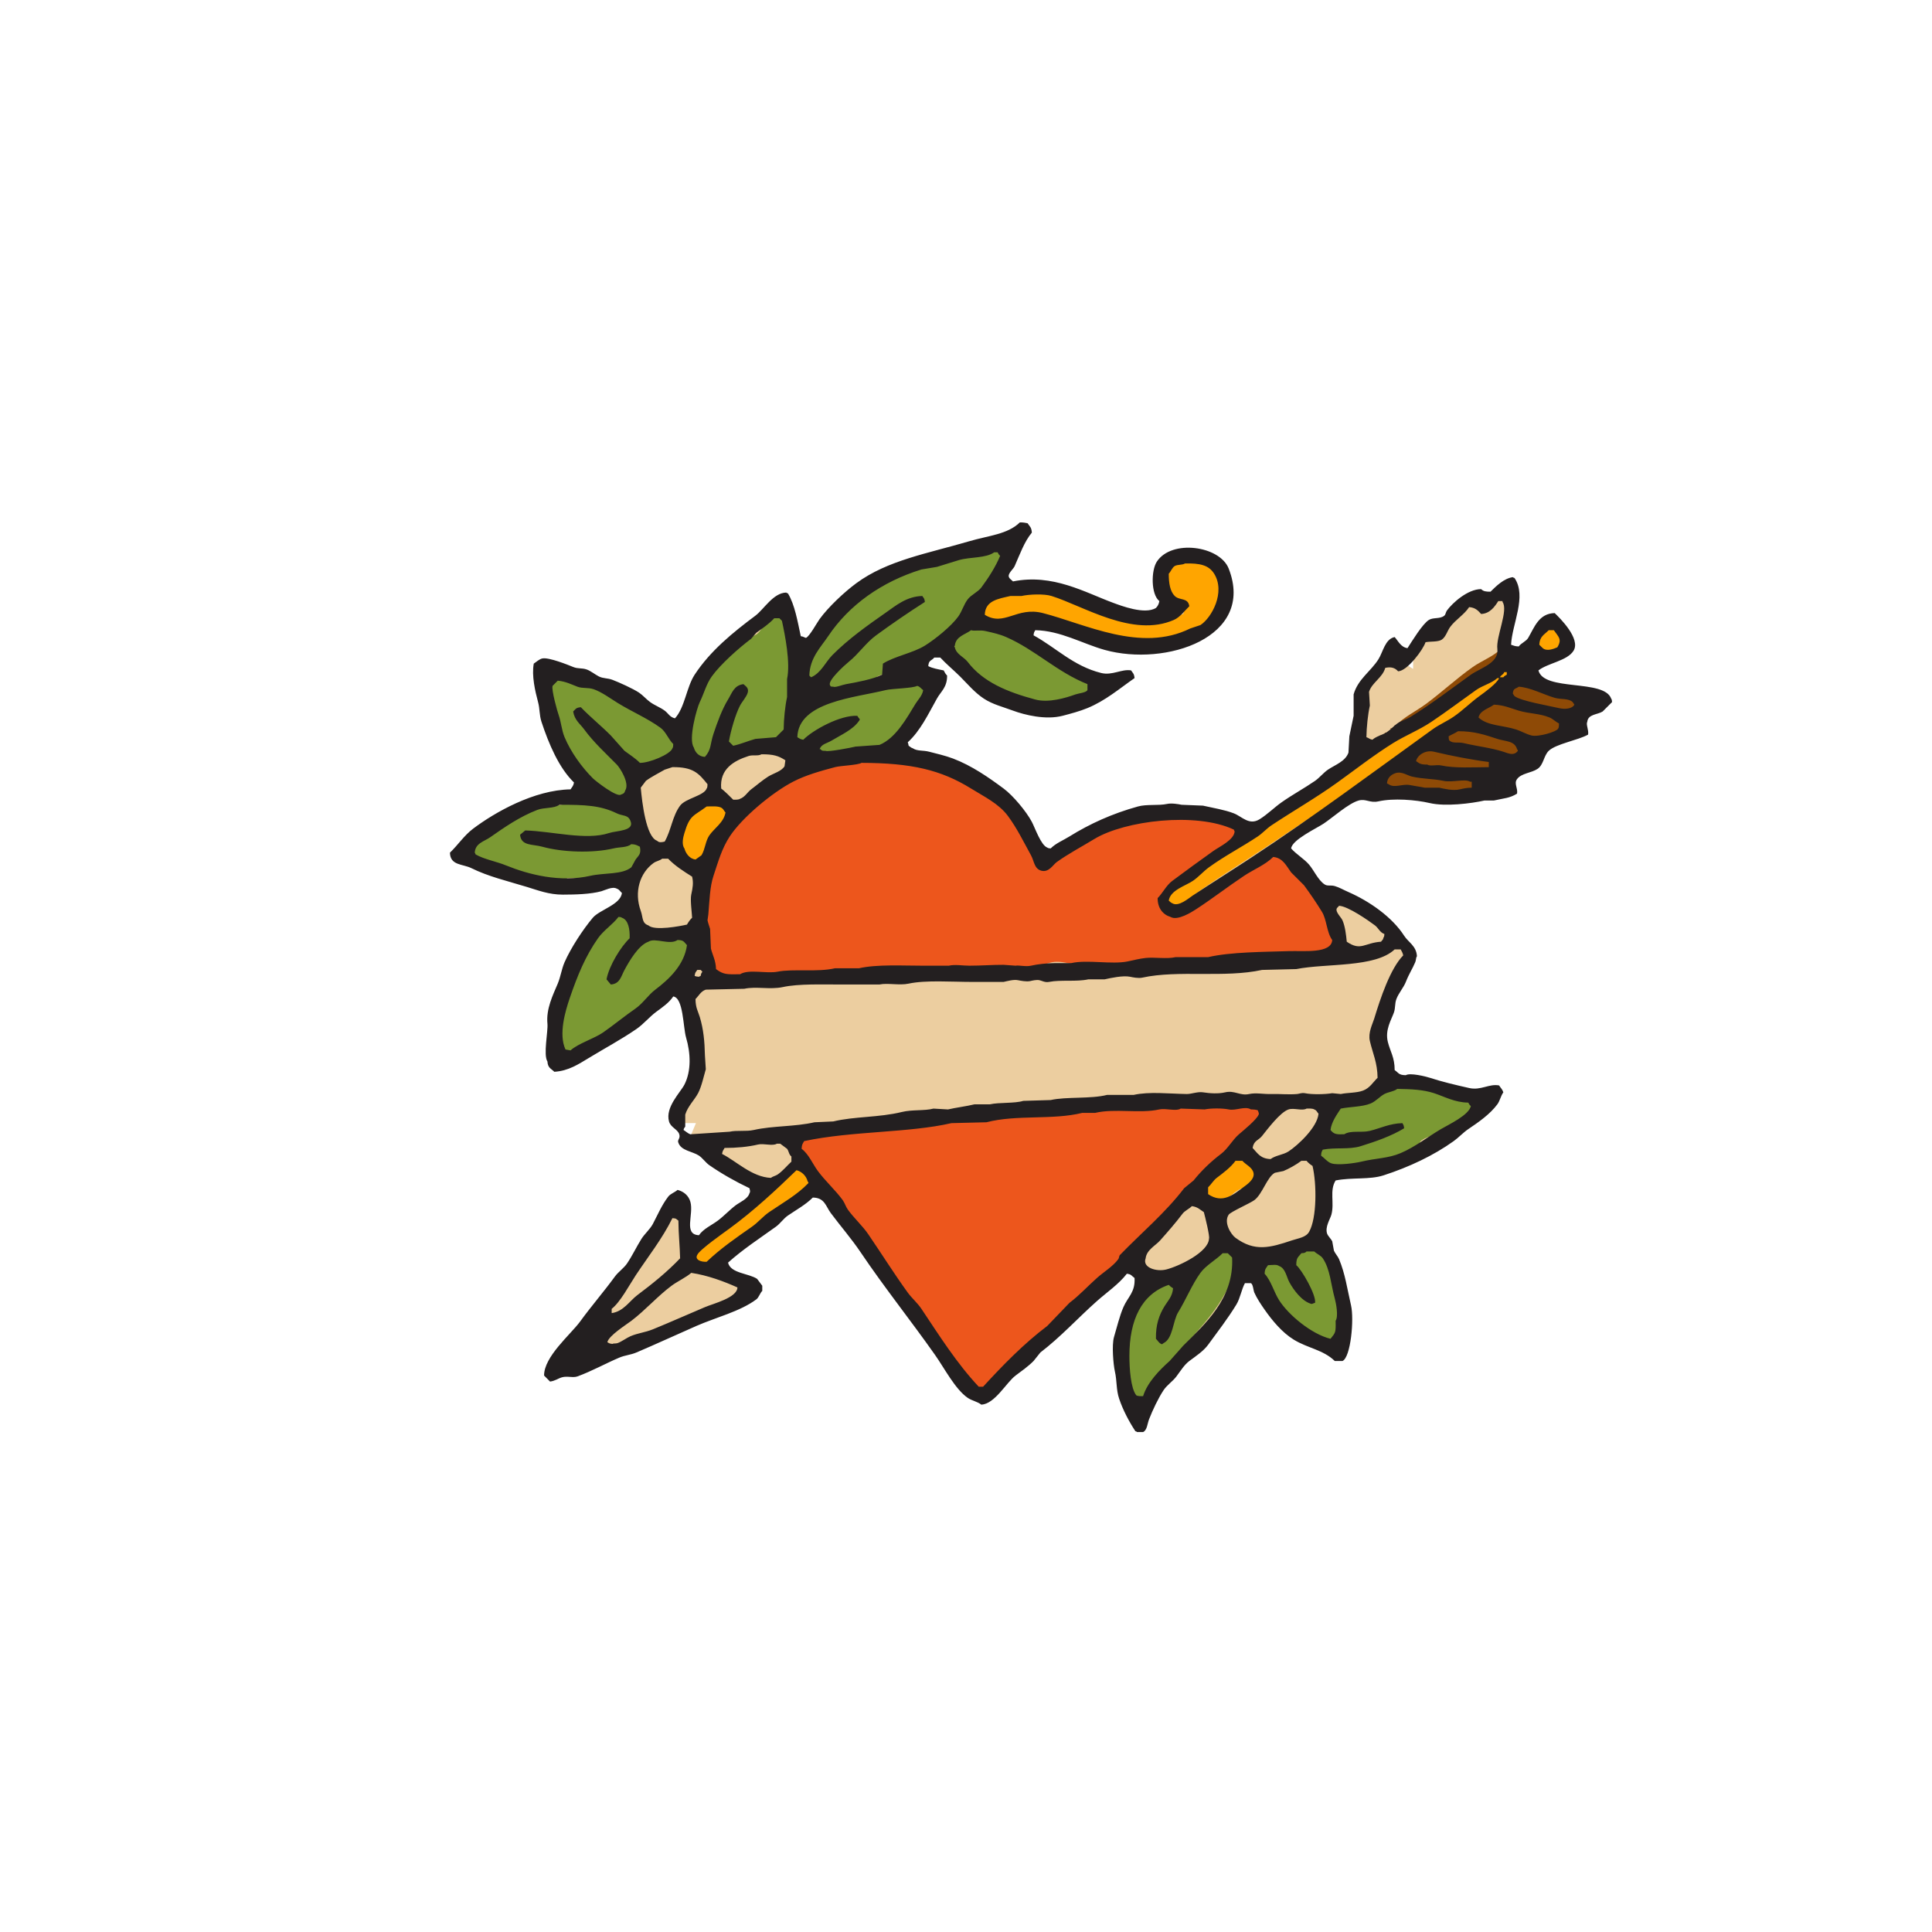 <?xml version="1.0" encoding="UTF-8"?>
<svg version="1.1" viewBox="0 0 128 128" xml:space="preserve" xmlns="http://www.w3.org/2000/svg" xmlns:cc="http://creativecommons.org/ns#" xmlns:dc="http://purl.org/dc/elements/1.1/" xmlns:rdf="http://www.w3.org/1999/02/22-rdf-syntax-ns#"><g transform="translate(-8.209 -9.907)"><g transform="matrix(2.625 0 0 -2.625 -430 308.7)"><g transform="translate(195.69 77.918)"><path d="m0 0c-0.374 0.718-0.624 1.771-0.336 2.543 0.031 0.085 0.104 0.199 0.18 0.32 0.106 0.168 0.226 0.359 0.291 0.552l0.023 0.071-0.205 0.614-0.217-0.079-0.026-8e-3c-0.036-0.012-0.062-0.025-0.089-0.046-0.285-0.145-0.825-0.738-1.13-1.09-0.118-0.136-0.284-0.249-0.459-0.37-0.115-0.079-0.235-0.161-0.345-0.253-0.162-0.137-0.309-0.285-0.451-0.428-0.179-0.18-0.349-0.35-0.547-0.501-0.13-0.098-0.23-0.23-0.328-0.357-0.093-0.124-0.183-0.241-0.281-0.302-0.226 0.018-0.901 0.743-0.94 1.016l-0.028 0.193h-0.145c-0.105 0.237-0.279 0.428-0.436 0.601-0.097 0.105-0.188 0.206-0.254 0.305 2e-3 1e-3 1e-3 0.014 0 0.026-6e-3 0.055-0.016 0.138-0.07 0.223-0.049 0.078-0.123 0.127-0.187 0.171-0.024 0.017-0.059 0.04-0.07 0.051-0.192 0.312-0.413 0.605-0.626 0.89-0.16 0.211-0.31 0.411-0.453 0.622-0.037 0.055-0.082 0.128-0.134 0.21-0.293 0.467-0.557 0.864-0.823 0.985l-0.171 0.077-0.107-0.154c-0.167-0.242-0.589-0.505-0.927-0.717-0.112-0.069-0.219-0.136-0.31-0.196-0.159-0.108-0.299-0.237-0.435-0.361-0.178-0.163-0.347-0.317-0.547-0.417l-0.125-0.062v-0.429l0.219-7e-3c0.258-8e-3 0.563-0.148 0.767-0.297-0.685-0.475-1.516-0.787-2.394-1.117-0.358-0.133-0.727-0.272-1.082-0.422-0.145-0.061-0.283-0.125-0.418-0.187-0.394-0.183-0.741-0.344-1.177-0.394 0 6e-3 -1e-3 0.06-1e-3 0.06l-9e-3 0.019c0.018 0.048 0.095 0.143 0.142 0.203 0.05 0.061 0.101 0.125 0.142 0.191h0.137l0.048 0.162c0.075 0.262 0.391 0.589 0.669 0.877 0.156 0.161 0.304 0.314 0.41 0.454 0.045 0.06 0.081 0.125 0.116 0.189 0.081 0.147 0.128 0.218 0.201 0.227l0.191 0.025 5e-3 0.192c1e-3 0.022 2e-3 0.053 4e-3 0.069l8e-3 0.011 8e-3 0.024c0.035 0.088 0.132 0.273 0.388 0.646 7e-3 2e-3 0.013 5e-3 0.019 8e-3 0.055 0.023 0.13 0.055 0.181 0.129l0.04 0.057v0.088l0.03 0.01 0.043 0.067c0.061 0.096 0.068 0.192 0.072 0.255 1e-3 0.013 1e-3 0.026 3e-3 0.037 0.036 0.051 0.081 0.103 0.128 0.158 0.056 0.064 0.118 0.134 0.172 0.213 0.025-0.023 0.051-0.043 0.08-0.062 3e-3 -0.083 7e-3 -0.156 0.01-0.225 0.011-0.22 0.02-0.395 0.02-0.722l1e-3 -0.225h0.415l0.066 0.097c0.112 0.162 0.397 0.347 0.672 0.528 0.379 0.248 0.737 0.483 0.861 0.771l0.121 0.278-0.301 0.034c-0.334 0.038-0.664 0.318-0.955 0.566-0.094 0.08-0.183 0.155-0.268 0.218-0.106 0.081-0.231 0.116-0.341 0.146-0.05 0.014-0.106 0.03-0.145 0.048 0.033 0.039 0.063 0.088 0.091 0.151l0.131 0.312h-0.338c-0.036 0-0.064 2e-3 -0.087 4e-3 -0.075 0.246 0.035 0.436 0.223 0.727 0.12 0.187 0.245 0.381 0.299 0.615 0.031 0.138-0.012 0.336-0.096 0.63l-0.014 0.054c-0.123 0.458-0.188 0.903-0.173 1.19l0.012 0.237h-0.464l-0.068-0.1c-0.21-0.315-0.692-0.678-1.432-1.08-0.092-0.049-0.164-0.128-0.234-0.204-0.04-0.044-0.095-0.103-0.124-0.118l-0.108-0.059c-0.272-0.145-0.602-0.321-0.935-0.37-0.063 0.105-0.038 0.314-0.015 0.499 0.017 0.149 0.036 0.302 0.018 0.442-0.086 0.708 0.706 2.153 1.168 2.666 0.053 0.057 0.159 0.098 0.261 0.138 0.169 0.065 0.379 0.146 0.465 0.36l0.045 0.112-0.061 0.089c-5e-3 0.026-4e-3 0.09-4e-3 0.133l2e-3 0.227h-0.33l-0.055-0.036c-0.143-0.093-0.344-0.096-0.577-0.1-0.173-2e-3 -0.371-6e-3 -0.572-0.049-0.06-0.013-0.121-0.019-0.185-0.019-0.204 0-0.401 0.067-0.59 0.132-0.067 0.023-0.131 0.045-0.194 0.063l-0.058 0.018-0.114-0.029c-0.06 0.04-0.099 0.065-0.143 0.08l-0.018 6e-3 -0.427 0.072c-0.076 0.03-0.171 0.083-0.263 0.133-0.098 0.054-0.198 0.109-0.289 0.145l-0.04 0.017h-0.08c-0.02 0.039-0.049 0.08-0.098 0.11-0.058 0.036-0.115 0.038-0.194 0.043-0.017 0-0.046 2e-3 -0.077 5e-3 0.403 0.578 1.33 1.024 1.799 1.25 0.163 0.078 0.418 0.101 0.645 0.121 0.263 0.024 0.49 0.044 0.643 0.146l0.266 0.179-0.259 0.189c-0.535 0.394-0.983 1.887-1.053 2.784h1e-3c0.043 0.041 0.05 0.048 0.133 0.05 0.22-0.131 0.467-0.173 0.706-0.213 0.18-0.03 0.35-0.059 0.488-0.123l0.133-0.265 0.192 0.078c0.034 0.013 0.048 0.014 0.048 0.014 2e-3 -3e-3 0.014-0.013 0.03-0.024 0.043-0.028 0.102-0.065 0.186-0.099l0.04-0.016h0.013l0.045-0.032c0.096-0.066 0.199-0.095 0.281-0.118 0.04-0.012 0.079-0.023 0.108-0.036l0.096-0.191 0.123-0.018c0.053-7e-3 0.244-0.098 0.397-0.21 0.018-0.013 0.028-0.026 0.047-0.056 0.067-0.1 0.151-0.2 0.373-0.236l0.219-0.035 0.039 0.217c0.216 1.199 0.963 1.796 1.754 2.428 0.231 0.185 0.47 0.375 0.692 0.581 0.099-0.189 0.159-0.567 0.195-0.789 0.017-0.104 0.033-0.2 0.048-0.281l0.037-0.18h0.445v0.171c0.075 0.091 0.126 0.193 0.172 0.286 0.018 0.038 0.037 0.075 0.055 0.108l0.203 0.121 0.032 0.096 0.025 0.102c0.139 0.178 0.535 0.546 0.712 0.668 0.367 0.254 0.856 0.488 1.495 0.716h0.213l0.033 0.011c0.047 0.015 0.086 0.042 0.136 0.076 6e-3 4e-3 0.011 7e-3 0.016 0.011l0.2-0.034 0.112 0.045c0.132 0.054 0.483 0.197 0.655 0.197 0.018 0 0.026-2e-3 0.026-2e-3l0.1-0.042 0.091 0.054c0.085 0.047 0.2 0.08 0.323 0.115 0.125 0.035 0.253 0.071 0.381 0.129 0.094 0.043 0.167 0.113 0.232 0.175 0.017 0.017 0.041 0.039 0.063 0.058 6e-3 -1e-3 0.029-9e-3 0.033-0.011-0.094-0.151-0.215-0.38-0.315-0.573-0.263-0.514-0.317-0.658-0.295-0.75v-0.327l0.311 0.129c0.122 0.051 0.266 0.076 0.43 0.076 0.386 0 0.814-0.141 1.07-0.226l0.07-0.023 0.101 0.033c0.124-0.053 0.256-0.12 0.395-0.189 0.287-0.144 0.583-0.293 0.893-0.366 0.049-0.012 0.107-0.018 0.176-0.018 0.095 0 0.202 0.011 0.315 0.023 0.117 0.012 0.239 0.024 0.353 0.025l0.28 2e-3 -0.062 0.273c-0.026 0.116-0.075 0.23-0.123 0.34-0.127 0.296-0.196 0.487-0.029 0.692 0.125 0.146 0.307 0.22 0.555 0.22 0.203 0 0.44-0.051 0.693-0.148 0.117-0.229 0.243-0.5 0.292-0.725l-0.043-0.258-0.133-0.045v-0.252l-0.108-0.036v-0.192c-0.119-0.124-0.4-0.296-0.625-0.398l-0.349-0.034-0.022-8e-3c-0.352-0.114-0.66-0.172-0.915-0.172-0.109 0-0.209 0.011-0.294 0.033-0.014 6e-3 -0.06 0.032-0.097 0.053-0.057 0.031-0.08 0.043-0.111 0.052-0.048 0.014-0.101 0.02-0.171 0.02-0.037 0-0.075-1e-3 -0.115-3e-3 -0.038-2e-3 -0.077-4e-3 -0.117-4e-3 -0.071 0-0.124 7e-3 -0.162 0.02-0.132 0.045-0.262 0.098-0.399 0.153-0.393 0.157-0.839 0.336-1.391 0.363l-0.236 0.011v-0.551l0.206-0.017c0.218-0.019 0.519-0.239 0.81-0.451 0.284-0.207 0.577-0.422 0.87-0.512 0.08-0.024 0.168-0.036 0.271-0.036 0.153 0 0.311 0.026 0.451 0.05 0.03 5e-3 0.061 0.01 0.089 0.014-0.521-0.444-1.267-0.713-2.005-0.713-0.527 0-1.019 0.14-1.424 0.404-0.067 0.045-0.133 0.122-0.201 0.203-0.076 0.091-0.156 0.185-0.259 0.26-0.059 0.043-0.122 0.058-0.164 0.066-0.023 0.033-0.049 0.071-0.075 0.111-0.118 0.177-0.264 0.398-0.515 0.469l-0.156 0.044-0.091-0.134c-0.021-0.032-0.059-0.055-0.119-0.091-0.067-0.04-0.15-0.089-0.222-0.172l-0.427-0.428 0.564 0.015c0.028 1e-3 0.054 1e-3 0.079 1e-3 0.137 0 0.243-0.01 0.34-0.033-0.089-0.152-0.16-0.309-0.229-0.463-0.068-0.15-0.131-0.293-0.21-0.426-0.04-0.069-0.116-0.147-0.196-0.229-0.147-0.152-0.313-0.325-0.369-0.552l-0.06-0.253 0.258-0.024c0.536-0.05 1.433-0.349 1.863-0.616l0.071-0.14 0.047-0.033c0.056-0.038 0.122-0.077 0.194-0.119 0.187-0.108 0.42-0.242 0.429-0.394l0.014-0.211h0.188c0.034-0.042 0.069-0.07 0.095-0.09 0.019-0.016 0.025-0.021 0.029-0.026 0.064-0.095 0.11-0.222 0.157-0.357 0.072-0.201 0.146-0.408 0.297-0.571l0.146-0.157 0.164 0.138c0.504 0.425 1.295 0.826 2.115 1.073 0.142 0.042 0.295 0.048 0.428 0.048 0.041 0 0.201-3e-3 0.238-3e-3 0.087 0 0.188 3e-3 0.284 0.021 0.074 0.014 0.157 0.021 0.247 0.021 0.479 0 1.036-0.198 1.219-0.264 0.028-0.01 0.119-0.063 0.173-0.094 0.179-0.102 0.244-0.138 0.327-0.138h0.14l0.031 0.057c0.324 0.162 0.602 0.385 0.872 0.602 0.1 0.08 0.198 0.159 0.298 0.233l0.293 0.111 0.029 0.024c0.061 0.051 0.118 0.108 0.174 0.164 0.139 0.138 0.27 0.269 0.431 0.29l0.164 0.021 0.027 0.154c0.057 0.029 0.108 0.07 0.155 0.152 0.06 0.107 0.089 0.316 0.157 0.936 0.018 0.174 0.036 0.336 0.051 0.439 0.011 0.071-1e-3 0.138-0.012 0.203-6e-3 0.036-0.018 0.103-0.011 0.123 0.042 0.08 0.136 0.175 0.235 0.277 0.112 0.112 0.238 0.24 0.331 0.39 0.054 0.084 0.09 0.174 0.125 0.262 0.026 0.063 0.046 0.113 0.067 0.152 0.039-0.111 0.091-0.21 0.182-0.268l0.345-0.218v0.352c0.11 0.118 0.201 0.244 0.289 0.367 0.085 0.116 0.166 0.229 0.259 0.327 0.031-0.011 0.069-0.022 0.124-0.031l0.195-0.035 0.059 0.189c0.063 0.202 0.406 0.545 0.671 0.647 0.081-0.055 0.169-0.099 0.238-0.133l0.22-0.11 0.09 0.229c0.037 0.094 0.166 0.212 0.292 0.265 0.032-0.303-0.037-0.614-0.11-0.939-0.046-0.205-0.093-0.417-0.112-0.627l-0.023-0.246h0.47l0.068 0.093c0.013 0.019 0.059 0.046 0.099 0.069 0.071 0.042 0.158 0.094 0.224 0.182l0.02 0.028 0.11 0.327c0.042 0.051 0.128 0.112 0.204 0.166 0.04 0.028 0.081 0.057 0.12 0.087 8e-3 -3e-3 0.014-4e-3 0.018-6e-3 0.12-0.122 0.335-0.464 0.354-0.584-0.041-0.082-0.147-0.181-0.43-0.272h-0.198l-0.048-0.023c-0.095-0.047-0.15-0.123-0.196-0.184-0.02-0.027-0.048-0.064-0.063-0.072l-0.118-0.064v-0.386l0.216-9e-3c0.061-2e-3 0.067-7e-3 0.106-0.037 0.03-0.025 0.072-0.058 0.134-0.087l0.044-0.02 0.053-1e-3c0.051 0 0.09 0.016 0.122 0.029 7e-3 2e-3 0.015 6e-3 0.024 9e-3 0.173-0.045 0.379-0.084 0.563-0.119 0.113-0.021 0.213-0.04 0.279-0.056 0.04-9e-3 0.08-0.018 0.12-0.026 0.119-0.026 0.232-0.05 0.296-0.092-0.014-0.015-0.028-0.03-0.041-0.044-0.027-0.03-0.055-0.061-0.074-0.072-0.064-0.036-0.148-0.06-0.237-0.085-0.082-0.023-0.167-0.048-0.249-0.085l-0.132-0.06v-0.386l0.115-0.033c-0.249-0.043-0.636-0.125-0.726-0.209-0.035-0.032-0.056-0.068-0.069-0.102h-0.016c-0.056 0-0.138-6e-3 -0.213-0.056l-0.223-0.152 0.173-0.176c-0.122-0.132-0.373-0.257-0.665-0.323l-0.176-0.04v-0.444l0.127-0.02c-6e-3 -4e-3 -0.01-7e-3 -0.013-7e-3 -0.022-9e-3 -0.048-0.013-0.08-0.013-0.04 0-0.083 7e-3 -0.129 0.013-0.048 7e-3 -0.099 0.014-0.151 0.014-0.021 0-0.04-1e-3 -0.06-3e-3 -0.249-0.03-0.616-0.097-0.848-0.148-0.032-7e-3 -0.074-0.01-0.123-0.01-0.187 0-0.437 0.051-0.658 0.096-0.121 0.025-0.233 0.047-0.328 0.061-0.031 5e-3 -0.068 7e-3 -0.109 7e-3 -0.131 0-0.3-0.023-0.479-0.048-0.178-0.025-0.362-0.051-0.493-0.051-0.042 0-0.067 3e-3 -0.083 6e-3 -0.045 0.035-0.103 0.069-0.198 0.085l-0.137 0.023-0.082-0.112c-0.105-0.143-0.296-0.24-0.498-0.342-0.13-0.065-0.263-0.133-0.385-0.219-0.088-0.061-0.175-0.128-0.263-0.195-0.172-0.132-0.35-0.268-0.538-0.364l-0.177-0.09 0.076-0.214c0.013-0.039 0.028-0.066 0.053-0.098l0.018-0.023 0.033-0.028 0.063-0.047c0.333-0.247 0.596-0.443 0.769-0.805l0.086-0.182 0.189 0.065c0.029 0.01 0.058 0.015 0.087 0.015 0.147 0 0.305-0.117 0.431-0.211l0.075-0.056 0.225-0.037c0.081-0.054 0.158-0.129 0.24-0.208 0.065-0.063 0.133-0.128 0.206-0.186l0.061-0.049h0.112c0.119-0.098 0.223-0.24 0.333-0.39 0.083-0.113 0.168-0.23 0.266-0.335-0.015-0.109-0.053-0.164-0.11-0.245-0.035-0.05-0.074-0.106-0.111-0.179-0.058-0.115-0.07-0.215-0.079-0.295-4e-3 -0.043-8e-3 -0.078-0.019-0.111l-0.181-0.181-0.017-0.042c-0.04-0.1-0.021-0.191-9e-3 -0.245 8e-3 -0.039 8e-3 -0.045 6e-3 -0.053-0.011-0.028-0.044-0.088-0.072-0.136-0.043-0.078-0.087-0.158-0.111-0.23-0.117-0.367-3e-3 -0.633 0.089-0.846 0.036-0.084 0.07-0.163 0.084-0.236 3e-3 -0.012-1e-3 -0.05-4e-3 -0.078-7e-3 -0.069-0.016-0.166 4e-3 -0.279l0.045-0.261 0.25 0.087c0.085 0.029 0.173 0.044 0.269 0.044 0.262 0 0.539-0.109 0.782-0.205 0.085-0.033 0.166-0.065 0.242-0.091 0.115-0.04 0.243-0.059 0.391-0.059 0.162 0 0.324 0.022 0.481 0.044 0.084 0.011 0.166 0.023 0.244 0.03-0.04-0.077-0.167-0.238-0.565-0.532l-0.118-0.087c-0.758-0.567-1.797-1.341-2.937-1.341-0.148 0-0.297 0.013-0.442 0.039l-0.265 0.048v-0.552l0.036-0.055c0.062-0.096-0.051-0.518-0.099-0.699-0.033-0.122-0.063-0.236-0.079-0.331l-0.03-0.183 0.176-0.065c0.057-0.033 0.123-0.285 0.154-0.406 0.023-0.087 0.044-0.172 0.069-0.246 0.207-0.608 0.377-1.212 0.21-1.929-0.011-0.049-0.011-0.092-8e-3 -0.126l-0.145 0.04c-0.044 0.012-0.074 0.034-0.128 0.077-0.052 0.042-0.117 0.094-0.208 0.131-0.102 0.04-0.199 0.068-0.292 0.094-0.135 0.038-0.252 0.071-0.352 0.137-0.356 0.232-0.862 0.979-0.986 1.453l-0.044 0.168h-0.411l-0.022-0.2c-0.019-0.166-0.13-0.531-0.201-0.667l-0.232-0.186v-0.14l-0.085-0.063-0.02-0.03c-0.061-0.089-0.11-0.168-0.159-0.247-0.05-0.082-0.1-0.165-0.164-0.255-0.123-0.176-0.306-0.326-0.501-0.484-0.205-0.166-0.417-0.338-0.576-0.556-0.077-0.106-0.163-0.305-0.263-0.536-0.07-0.159-0.188-0.431-0.268-0.563" fill="#eccea0" fill-rule="evenodd"/></g><g transform="translate(204.9 97.459)"><path d="m0 0h-0.071c-0.197-0.203-0.486-0.303-0.721-0.468-0.405-0.285-0.791-0.645-1.187-0.936-0.25-0.183-0.542-0.321-0.756-0.54h-0.036v-0.036c0.766 0.217 1.379 0.871 2.015 1.26 0.28 0.172 0.713 0.327 0.756 0.72" fill="#8e4a06" fill-rule="evenodd"/></g><g transform="translate(204.83 96.523)"><path d="m0 0c-0.083-0.075-0.092-0.219-0.181-0.288-0.305-0.237-0.623-0.419-0.935-0.648-0.253-0.186-0.464-0.465-0.72-0.648-0.382-0.271-0.843-0.552-1.26-0.756-0.021-0.098-0.055-0.167 0-0.252 0.012-0.036 0.024-0.072 0.035-0.108 0.245-0.045 0.528-0.014 0.756 0.036 0.301-0.012 0.601-0.024 0.901-0.036 0.261-1e-3 0.651 0.045 0.756-0.036 0.154-3e-3 0.219-7e-3 0.288 0.072 0.032 0.056 0.033 0.154 0.036 0.288 0.133-4e-3 0.318-0.016 0.395 0.036 0.036 0.012 0.073 0.024 0.109 0.036 0.019 0.094 0.035 0.159 0.036 0.288 0.154-0.021 0.248-0.053 0.359 0.036 0.142 0.09 0.241 0.293 0.109 0.468 0.094 0.145 0.364 0.077 0.54 0.144 0.111 0.043 0.275 0.17 0.36 0.252 0.085 0.102 0.086 0.258 0 0.36 0.119 0.066 0.268-0.022 0.395 0.072l0.109 0.108c-3e-3 0.166-0.026 0.222-0.072 0.324-0.416 0.177-1.651 0.521-2.016 0.252" fill="#8e4a06" fill-rule="evenodd"/></g><g transform="translate(202.02 95.443)"><path d="m0 0c0.037-0.029 9e-3 -0.013 0.072-0.036v0.036z" fill="#8e4a06" fill-rule="evenodd"/></g><g transform="translate(201.88 95.335)"><path d="m0 0c0.037-0.029 9e-3 -0.013 0.072-0.036v0.036z" fill="#8e4a06" fill-rule="evenodd"/></g><g transform="translate(201.8 95.228)"><path d="m0 0c0.013 0.012 0.024 0.024 0.036 0.036h-0.072c-0.033-0.038 0.012-0.041 0.036-0.036" fill="#8e4a06" fill-rule="evenodd"/></g><g transform="translate(201.48 95.012)"><path d="m0 0h-0.035v-0.036c0.105 0.03 0.137 0.062 0.216 0.108 0.011 0.024 0.023 0.048 0.036 0.072h-0.072c-0.048-0.048-0.096-0.096-0.145-0.144" fill="#8e4a06" fill-rule="evenodd"/></g><g transform="translate(194.82 98.432)"><path d="m0 0c-0.145 0.012-0.288 0.024-0.432 0.036l-0.144 0.144c-0.2 0.107-1.551 0.378-1.908 0.288-0.32-0.081-0.479-0.312-0.72-0.468 4e-3 -0.194 0.032-0.243 0.18-0.288 0.225-0.156 0.453 0.023 0.684 0 0.335-0.033 0.82-0.027 1.188-0.108 0.129-0.028 0.363-0.027 0.504-0.072 0.304-0.098 0.662-0.286 0.972-0.36 0.205-0.049 0.247 0.115 0.468 0.072 0.151-0.03 0.282 7e-3 0.395 0.036 0.145-0.012 0.289-0.024 0.433-0.036 0.306 0.017 0.627 0.144 0.828 0.288 0.301 0.216 0.73 0.948 0.396 1.44-0.128 0.189-0.357 0.142-0.576 0.252-0.17 0.086-0.167 0.212-0.468 0.216-0.492-0.4-0.409-1.122 0.216-1.332-4e-3 -0.103-0.015-0.154-0.037-0.216-0.672-0.146-1.386-0.042-1.979 0.108" fill="#ffa500" fill-rule="evenodd"/></g><g transform="translate(196.22 91.16)"><path d="m0 0c0.012-0.072 0.023-0.144 0.035-0.216 0.427-0.075 0.735 0.241 1.009 0.432 0.519 0.362 1.066 0.7 1.584 1.044 1.57 1.045 3.102 2.048 4.643 3.132 0.558 0.393 1.125 0.787 1.692 1.188 0.158 0.112 0.28 0.269 0.468 0.36l0.036 0.18c0.293-0.03 0.405 0.081 0.612 0.216 0.045 0.12 0.071 0.268 0.144 0.36-0.014 0.164-0.048 0.186-0.108 0.288-0.341-0.012-0.656-0.251-0.792-0.468l-0.072-0.324c-0.338-0.335-1.088-0.745-1.512-1.008-0.466-0.289-0.926-0.517-1.368-0.828-0.564-0.398-1.1-0.887-1.691-1.26-1.109-0.699-2.181-1.319-3.277-2.016-0.495-0.315-0.902-0.775-1.403-1.08" fill="#ffa500" fill-rule="evenodd"/></g><g transform="translate(184.63 92.132)"><path d="m0 0c0.321 0.132 0.812 1.056 0.576 1.44l-0.18 0.036c-0.153-0.114-0.345-0.011-0.504-0.144-0.434-0.144-0.485-0.904-0.288-1.296 0.144-0.036 0.238-0.101 0.396-0.036" fill="#ffa500" fill-rule="evenodd"/></g><g transform="translate(198.24 83.816)"><path d="m0 0c0.148 0.068 0.237 0.02 0.396 0.108 0.064 0.157 0.079 0.368 0.072 0.612-0.055 0.055-0.106 0.147-0.144 0.217l-0.252 0.035c-0.121-0.119-0.283-0.117-0.432-0.216-0.24-0.159-0.409-0.416-0.612-0.611-3e-3 -0.298 0.065-0.316 0.18-0.469 0.58 5e-3 0.485 0.183 0.792 0.324" fill="#ffa500" fill-rule="evenodd"/></g><g transform="translate(187.55 83.996)"><path d="m0 0c0.063 0.088 0.077 0.204 0.144 0.287v0.072c-0.108-0.023-0.216-0.047-0.325-0.072-0.011 0.025-0.023 0.049-0.035 0.072-0.12 0.012-0.24 0.025-0.36 0.037-0.285-0.302-0.673-0.503-1.008-0.756-0.096-0.109-0.192-0.216-0.288-0.325-0.258-0.194-0.497-0.379-0.756-0.576-0.192-0.191-0.384-0.384-0.576-0.575 7e-3 -0.15 0.025-0.165 0.072-0.252 0.482-0.027 0.639 0.338 0.972 0.539 0.08 0.049 0.188-0.01 0.288 0.036 0.22 0.104 0.416 0.397 0.612 0.54 0.342 0.251 1.028 0.652 1.26 0.973" fill="#ffa500" fill-rule="evenodd"/></g><g transform="translate(188.52 96.452)"><path d="m0 0h-0.108v0.036c0.062 0.023 0.036 7e-3 0.072 0.036h0.181c-0.032-0.024-0.114-0.049-0.145-0.072m-1.224-0.36c-0.052-0.032-0.103-0.065-0.144-0.108h-0.036l0.036 0.216c0.063-0.035 0.059-0.047 0.144-0.072zm0.54 1.764c-0.287-0.387-0.643-0.732-0.684-1.368h-0.108c-0.045-0.155-0.131-0.365 0-0.504-0.029-0.15-0.078-0.152-0.144-0.252h-0.036c0.043 0.542 0.111 1.371 0 1.908-0.05 0.244 0.12 0.492 0 0.684-0.045 0.092-0.037 0.078-0.144 0.108-0.282 0.122-0.5-0.485-0.683-0.612-0.14-0.096-0.32-0.083-0.469-0.18-0.088-0.058-0.082-0.164-0.144-0.252l-0.252-0.216c-0.285-0.379-0.564-0.796-0.756-1.26-0.18-0.437-0.174-1.226 0.252-1.368 0.123-0.091 0.227-0.051 0.396-0.036 0.215 0.235 0.41 0.471 0.756 0.576 0.349 0.106 0.801-0.012 1.044 0.18 0.143-0.223 0.364-0.355 0.504-0.576h0.432c0.036 0.036 0.073 0.072 0.108 0.108 0.123 0.036 0.329-0.085 0.504-0.036 0.128 0.035 0.257 0.176 0.36 0.216h0.396c0.08 0.026 0.247 0.124 0.324 0.18 0.381 0.274 0.728 0.925 1.044 1.296-0.011 0.136-0.032 0.163-0.072 0.252-0.057 0.011-1.492-0.096-1.62-0.18h-0.072v0.036c0.161 0.047 0.23 0.163 0.36 0.216 0.365 0.148 0.667 0.171 0.972 0.36 0.224 0.138 0.396 0.365 0.612 0.504 0.336-0.691 1.216-1.045 1.908-1.404 0.197-0.102 0.67-0.341 1.007-0.252 0.196 0.051 0.248 0.163 0.361 0.216h0.179c0.107 0.037 0.175 0.131 0.252 0.18 0.138-0.074 0.234 4e-3 0.361 0.036 0.023 0.062 7e-3 0.035 0.036 0.072-0.064 0.475-0.691 0.227-1.044 0.396-0.156 0.156-0.313 0.312-0.468 0.468-0.382 0.283-1.51 0.927-2.196 0.72 0.187 0.309 0.451 0.568 0.648 0.864 0.185 0.278 0.314 0.623 0.54 0.864-5e-3 0.199-8e-3 0.385-0.252 0.324-0.049-0.048-0.096-0.096-0.144-0.144-0.111-0.028-0.189 0.127-0.361 0.072-0.201-0.065-0.508-0.343-0.755-0.433-0.257-0.092-0.515-0.056-0.792-0.143-0.976-0.309-1.615-0.883-2.16-1.62" fill="#7b9933" fill-rule="evenodd"/></g><g transform="translate(181.25 91.664)"><path d="m0 0c0.618-3e-3 1.327-0.047 1.691 0.216 0.138 0.099 0.142 0.328 0.288 0.432-0.017 0.286-0.136 0.296-0.215 0.468-0.084 0.183 0.068 0.332 0 0.504l-0.144 0.144c-0.013 0.324-0.024 0.648-0.036 0.972 0.406 0.056 0.832 0.209 1.187 0.36 0.025 0.072 0.048 0.144 0.073 0.216-0.382 0.378-0.605 0.822-1.08 1.116-0.478 0.296-1.524 0.41-1.872 0.756-0.12 0-0.214-0.01-0.288-0.036-0.107-0.29 0.058-1.585 0.288-1.908 0.046-0.065 0.279-0.244 0.324-0.324 0.073-0.131 0.038-0.266 0.108-0.396 0.127-0.237 0.379-0.227 0.432-0.576-0.443-2e-3 -0.815-0.072-1.152-0.144-0.296-0.063-0.436 0.119-0.72 0-0.528-0.221-0.933-0.713-1.368-1.044 0.015-0.337 0.293-0.301 0.54-0.396 0.193-0.073 0.423-0.094 0.648-0.18 0.363-0.139 0.847-0.553 1.296-0.288z" fill="#7b9933" fill-rule="evenodd"/></g><g transform="translate(184.34 90.224)"><path d="m0 0c-0.246 0.052-0.637-6e-3 -0.9 0.036-0.177 0.028-0.301 0.129-0.504 0.144v0.396c-0.053 0.05-0.105 0.117-0.144 0.18-0.357-6e-3 -0.312-0.133-0.468-0.324-0.075-0.092-0.254-0.08-0.324-0.18-0.152-0.215-0.135-0.536-0.288-0.756-0.036-0.051-0.149-0.082-0.18-0.144-0.066-0.133-4e-3 -0.264-0.072-0.396l-0.288-0.288c-0.123-0.329-0.048-0.77-0.216-1.043-6e-3 -0.286 0.012-0.458 0.109-0.613 0.283 9e-3 0.725 0.139 0.935 0.288 0.096 0.096 0.193 0.192 0.288 0.288 0.073 0.024 0.204-0.084 0.324-0.036 0.255 0.104 0.957 1.004 1.152 1.26 0.24 0.316 0.955 0.524 0.576 1.188" fill="#7b9933" fill-rule="evenodd"/></g><g transform="translate(201.91 86.516)"><path d="m0 0c-0.223-0.089-0.111-0.26-0.216-0.324h-0.684l-0.288-0.108c-0.258-0.318-0.359-0.787-0.612-1.116 0.029-0.685 0.817-0.721 1.476-0.54 0.133 0.036 1.036 0.334 1.116 0.396 0.058 0.045 0.045 0.171 0.107 0.216 0.205 0.144 0.478 0.158 0.685 0.288 0.275 0.173 0.509 0.435 0.792 0.612-4e-3 0.102-0.015 0.154-0.036 0.216-0.192 0.078-0.489 0.036-0.72 0.108-0.393 0.122-0.601 0.371-1.188 0.36-0.109-0.069-0.331-0.04-0.432-0.108" fill="#7b9933" fill-rule="evenodd"/></g><g transform="translate(200.04 82.484)"><path d="m0 0c-0.216-0.224-0.892-0.163-1.008-0.468-0.045 0.025-0.074 0.039-0.108 0.072-0.206 5e-3 -0.26 0-0.288-0.179-0.075-0.174 0.134-0.469 0.217-0.612 0.167-0.299 0.378-0.391 0.611-0.613 0.132-0.143 0.264-0.288 0.396-0.431 0.201-0.137 0.41-0.162 0.576-0.325 0.191 0.017 0.208 0.07 0.324 0.145-6e-3 1.065-0.127 1.708-0.54 2.375-0.06 0.013-0.12 0.024-0.18 0.036" fill="#7b9933" fill-rule="evenodd"/></g><g transform="translate(197.66 82.268)"><path d="m0 0c-0.223-0.21-0.603-0.422-0.936-0.504-0.236-0.058-0.429 0.021-0.612-0.072-0.4-0.201-0.718-0.878-0.864-1.332-0.192-0.598 0.051-2.267 0.648-2.016 0.02 0.11 0.014 0.412 0.073 0.504 0.035 0.112 0.338 0.336 0.431 0.468 0.463 0.661 1.039 1.113 1.44 1.836 0.176 0.317 0.539 0.645 0.288 1.08-0.156 0.013-0.312 0.024-0.468 0.036" fill="#7b9933" fill-rule="evenodd"/></g><g transform="translate(188.05 89.144)"><path d="m0 0c0.066 0.018 0.129 0.099 0.252 0.072 0.631-0.14 1.762-0.145 2.412 0 0.388 0.086 0.806-6e-3 1.151 0.072 0.361 0.012 0.72 0.024 1.081 0.036 0.175 0.052 0.321 0.175 0.54 0.216 0.331 0.062 0.82-0.154 1.08-0.216h0.467c0.308-0.076 1.624-0.118 1.909 0 0.108 0.045 0.134 0.201 0.215 0.252 0.348 0.012 0.697 0.024 1.044 0.036 0.642 0 0.662-0.059 1.08 0.18 0.247-0.12 0.853-0.237 1.081-0.072 0.139 0.055 0.132 0.148 0.215 0.252-0.01 0.477-0.419 1.309-0.648 1.584l-0.252 0.144c-0.183 0.252-0.236 0.479-0.611 0.54-0.154 0.065-0.527-0.205-0.685-0.288-0.66-0.349-1.275-0.588-1.655-1.225-0.074 0.015-0.07 0.01-0.109 0.037-0.25 0.03-0.235 0.18-0.431 0.252 0.084 0.424 1.227 1.112 1.584 1.368 0.188 0.135 0.445 0.201 0.504 0.468 0.03 0.06 0.016 0.111-0.036 0.18-0.076 0.09-0.459 0.237-0.649 0.179-0.06-0.018-0.083-0.122-0.18-0.108-0.077 0.012-0.213 0.15-0.288 0.181-0.172 0.071-0.411 0.104-0.576 0.144-0.283 0.068-0.689-4e-3 -0.899-0.073-0.633-0.205-1.234-0.541-1.765-0.863-0.257-0.157-0.551-0.227-0.756-0.432-0.128 0.144-0.148 0.37-0.252 0.54-0.173 0.285-0.373 0.583-0.575 0.864-0.129 0.177-0.431 0.425-0.648 0.504-0.096 0.011-0.193 0.024-0.288 0.036-0.351 0.186-0.625 0.498-1.081 0.648-0.532 0.174-1.4 0.077-2.051 0.072-0.107-0.069-0.252-0.029-0.396-0.072-0.301-0.09-0.643-0.237-0.9-0.396-1.02-0.633-2.563-2.068-2.16-3.96v-0.54c0.06-0.272 0.133-0.46 0.252-0.648 0.195-0.048 0.588-0.136 0.828-0.036l0.108 0.108 0.324-0.036c0.145 0.037 0.357 0.16 0.576 0.108 0.201-0.047 0.968-0.168 1.188-0.108" fill="#ed561c" fill-rule="evenodd"/></g><g transform="translate(189.49 81.584)"><path d="m0 0c0.108-0.162 0.141-0.347 0.252-0.504 0.059-0.083 0.198-0.136 0.252-0.216 0.024-0.085 0.049-0.169 0.072-0.253 0.132-0.262 0.292-0.558 0.468-0.791 0.11-0.145 0.352-0.124 0.469-0.252 0.187-0.207 0.199-0.515 0.359-0.756 0.055-0.082 0.178-0.115 0.252-0.18 0.126 9e-3 0.151 0.013 0.216 0.072 0.17 0.072 0.171 0.275 0.288 0.396 0.204 0.21 0.449 0.398 0.685 0.576 0.131 0.143 0.263 0.288 0.395 0.431 0.479 0.362 0.917 0.79 1.368 1.189 0.101 0.089 0.107 0.275 0.216 0.36 0.506 0.393 0.937 0.88 1.44 1.26 0.186 0.14 0.451 0.311 0.576 0.504 0.055 0.086 0.019 0.193 0.072 0.288 0.048 0.036 0.096 0.071 0.144 0.107 0.057 0.082 0.05 0.169 0.108 0.252 0.03 0.044 0.683 0.663 0.72 0.685l0.216 0.035c0.233 0.134 0.414 0.504 0.576 0.721 0.075 0.1 0.166 0.11 0.216 0.252 0.072 0.102 0.029 0.285-0.036 0.36-0.012 0.024-0.024 0.047-0.036 0.071-0.289 0.012-0.501 0.027-0.612-0.144-0.311 0.109-0.557 0.154-1.044 0.144-0.223-0.14-0.647-8e-3 -0.936-0.071-0.465-0.101-1.083-7e-3 -1.548-0.108h-0.72c-0.531-0.116-1.157 0.052-1.728-0.073-0.764-0.167-1.533-0.23-2.267-0.396h-1.513c-0.539-0.122-1.017-0.224-1.403-0.468-0.02-0.403 0.118-0.698 0.395-0.899 0.089-0.065 0.227-0.094 0.288-0.18 0.073-0.101 0.074-0.224 0.145-0.324 0.086-0.124 0.235-0.237 0.323-0.36 0.362-0.503 0.714-0.978 1.08-1.476z" fill="#ed561c" fill-rule="evenodd"/></g><g transform="translate(192.44 98.784)"><path d="m0 0h0.28c0.184 0.042 0.569 0.059 0.756 0 0.807-0.252 2.049-1.061 3.089-0.604 0.157 0.068 0.271 0.232 0.389 0.345-0.032 0.226-0.244 0.137-0.368 0.259-0.118 0.118-0.151 0.325-0.151 0.562 0.052 0.053 0.087 0.157 0.151 0.194 0.076 0.043 0.19 0.021 0.26 0.065 0.372 7e-3 0.596-0.038 0.735-0.259 0.291-0.467-0.062-1.111-0.346-1.296-0.087-0.029-0.173-0.058-0.26-0.087-1.245-0.617-2.644 0.114-3.715 0.389-0.668 0.172-0.971-0.349-1.468-0.043 9e-3 0.36 0.342 0.404 0.648 0.475m1.943-2.225v-0.151c-0.036-0.066-0.224-0.08-0.301-0.108-0.246-0.089-0.68-0.22-1.016-0.129-0.706 0.189-1.321 0.442-1.706 0.95-0.095 0.124-0.288 0.189-0.324 0.367-0.014 0.032-0.027 9e-3 0 0.043 0.024 0.234 0.259 0.277 0.41 0.389 0.092-0.029 0.213 0.013 0.367-0.022 0.191-0.043 0.353-0.078 0.519-0.151 0.733-0.32 1.283-0.883 2.051-1.188m-4.103 0.972c-0.305-0.189-0.754-0.263-1.059-0.454-7e-3 -0.093-0.014-0.187-0.021-0.28-0.241-0.117-0.631-0.189-0.907-0.238-0.1-0.017-0.264-0.09-0.325-0.065-0.076 0.01-0.054-0.011-0.086 0.044-0.049 0.118 0.373 0.501 0.475 0.583 0.246 0.196 0.437 0.484 0.691 0.669 0.397 0.29 0.822 0.582 1.232 0.843-0.01 0.097-0.028 0.092-0.065 0.151-0.394-0.011-0.664-0.24-0.907-0.41-0.487-0.341-0.949-0.667-1.361-1.08-0.18-0.181-0.287-0.456-0.54-0.562l-0.043 0.043c0.011 0.447 0.289 0.716 0.475 0.994 0.529 0.79 1.353 1.375 2.354 1.684 0.13 0.022 0.26 0.044 0.39 0.065 0.174 0.05 0.392 0.125 0.561 0.173 0.29 0.082 0.674 0.043 0.885 0.195h0.087c0.021-0.041 0.029-0.06 0.064-0.087-0.116-0.281-0.299-0.564-0.474-0.799-0.09-0.119-0.258-0.185-0.346-0.302-0.099-0.131-0.141-0.297-0.237-0.432-0.177-0.245-0.582-0.573-0.843-0.735m-0.237-1.468c-0.225-0.369-0.5-0.869-0.908-1.037-0.202-0.014-0.403-0.029-0.605-0.043-0.113-0.028-0.696-0.141-0.756-0.108-0.083 2e-3 -0.092-1e-3 -0.129 0.043h-0.022c0.049 0.133 0.188 0.146 0.302 0.216 0.235 0.143 0.537 0.272 0.692 0.497 0.017 0.022 8e-3 5e-3 0.021 0.043-0.025 0.024-0.046 0.055-0.064 0.086-0.433 0.021-1.125-0.361-1.362-0.604-0.083 0.012-0.095 0.032-0.151 0.064 0.024 0.895 1.453 0.996 2.226 1.188 0.164 0.041 0.69 0.045 0.799 0.108 0.083-0.026 0.089-0.065 0.151-0.108-0.024-0.144-0.13-0.24-0.194-0.345m1.403-2.139c0.337-0.208 0.698-0.381 0.929-0.691 0.226-0.304 0.395-0.651 0.583-0.993 0.083-0.152 0.08-0.339 0.259-0.389 0.191-0.053 0.299 0.151 0.389 0.216 0.297 0.213 0.635 0.391 0.95 0.583 0.766 0.466 2.569 0.687 3.521 0.238 0.014-0.038 5e-3 -0.021 0.021-0.044-0.013-0.218-0.388-0.388-0.54-0.497-0.343-0.246-0.695-0.499-1.036-0.755-0.151-0.114-0.235-0.299-0.367-0.433-3e-3 -0.253 0.135-0.419 0.324-0.475 0.177-0.108 0.544 0.127 0.648 0.195 0.404 0.263 0.806 0.574 1.209 0.842 0.243 0.162 0.532 0.274 0.735 0.476 0.247-0.021 0.337-0.234 0.453-0.39 0.108-0.107 0.216-0.215 0.324-0.323 0.156-0.211 0.318-0.45 0.453-0.67 0.124-0.2 0.118-0.52 0.26-0.713-0.02-0.349-0.725-0.269-1.08-0.28-0.642-0.021-1.483-0.02-2.052-0.152h-0.821c-0.223-0.052-0.529 3e-3 -0.756-0.021-0.149-0.016-0.316-0.058-0.453-0.087-0.401-0.083-1.021 0.05-1.426-0.043h-0.41c-0.2-1e-3 -0.436-0.026-0.605-0.065-0.135-0.031-0.306 0.017-0.389 0-0.101 7e-3 -0.201 0.015-0.302 0.022-0.292 1e-3 -0.564-0.022-0.864-0.022-0.176 0-0.358 0.037-0.519 0h-0.669c-0.472-1e-3 -1.141 0.039-1.598-0.065h-0.605c-0.444-0.103-1.057-9e-3 -1.447-0.086-0.283-0.056-0.73 0.071-0.95-0.065-0.339-5e-3 -0.419-9e-3 -0.606 0.13-6e-3 0.217-0.086 0.349-0.129 0.518-7e-3 0.166-0.014 0.332-0.021 0.497-0.011 0.036-0.055 0.163-0.065 0.216 7e-3 0.05 0.014 0.101 0.021 0.151 0.031 0.365 0.038 0.695 0.13 0.972 0.127 0.383 0.211 0.688 0.41 0.994 0.314 0.479 1.073 1.11 1.599 1.382 0.314 0.164 0.696 0.271 1.058 0.367 0.146 0.039 0.571 0.049 0.669 0.108 1.252-2e-3 2.005-0.176 2.765-0.648m7.236-1.209c0.117 0.078 0.227 0.202 0.345 0.28 0.559 0.371 1.124 0.693 1.663 1.081 0.456 0.327 0.923 0.693 1.404 0.993 0.323 0.2 0.658 0.329 0.972 0.54 0.377 0.253 0.754 0.537 1.123 0.799 0.172 0.122 0.387 0.167 0.54 0.303h0.044c-0.055-0.135-0.372-0.364-0.497-0.454-0.218-0.157-0.424-0.365-0.648-0.518-0.177-0.122-0.366-0.199-0.54-0.325-1.509-1.087-3.013-2.21-4.579-3.239-0.493-0.324-0.985-0.633-1.468-0.951-0.099-0.064-0.359-0.297-0.519-0.194-0.05 0.022-0.047 0.037-0.087 0.065 0.041 0.265 0.416 0.37 0.606 0.497 0.144 0.096 0.271 0.245 0.41 0.345 0.397 0.288 0.819 0.504 1.231 0.778m2.808 3.65c0.074 0.235 0.34 0.355 0.41 0.605 0.146 0.031 0.244 3e-3 0.324-0.087 0.233 9e-3 0.631 0.544 0.692 0.734 0.124 0.025 0.314 2e-3 0.41 0.065 0.104 0.069 0.14 0.224 0.216 0.325 0.132 0.179 0.35 0.305 0.475 0.496 0.154-0.011 0.225-0.087 0.302-0.173 0.221 9e-3 0.345 0.184 0.433 0.325h0.107v-0.022c0.155-0.208-0.169-0.877-0.13-1.188 0.045-0.355-0.441-0.485-0.669-0.648-0.492-0.353-0.991-0.735-1.512-1.058-0.117-0.073-0.234-0.097-0.345-0.173-0.085-0.058-0.173-0.16-0.26-0.216-0.121-0.08-0.264-0.101-0.367-0.194-0.086 0.017-0.078 0.04-0.152 0.064 4e-3 0.255 0.037 0.574 0.087 0.799-7e-3 0.116-0.014 0.231-0.021 0.346m3.477 0.497v-0.065c-0.041-0.021-0.059-0.03-0.087-0.065h-0.086c0.035 0.069 0.078 0.054 0.108 0.13zm0.302-0.972c0.276-0.081 0.524-0.068 0.778-0.173 0.084-0.035 0.154-0.11 0.238-0.151-1e-3 -0.059-1e-3 -0.099-0.022-0.13-0.044-0.082-0.497-0.214-0.67-0.173-0.135 0.033-0.265 0.112-0.388 0.151-0.339 0.109-0.725 0.09-0.951 0.303 0.037 0.18 0.264 0.229 0.389 0.324 0.252-8e-3 0.432-0.094 0.626-0.151m0 0.604c0.289-0.016 0.645-0.206 0.907-0.28 0.169-0.048 0.347-7e-3 0.454-0.108 0.015-0.017 0.029-0.048 0.043-0.065-0.057-0.108-0.242-0.121-0.388-0.087-0.253 0.06-0.963 0.178-1.123 0.303-0.015 0.017-0.029 0.048-0.043 0.065 0.013 0.141 0.067 0.11 0.15 0.172m-0.064-1.663c-0.097-0.07-0.206-0.017-0.325 0.022-0.277 0.093-0.698 0.144-0.993 0.216-0.151 0.037-0.273-0.016-0.367 0.065-0.024 0.037-0.013 0.047-0.021 0.108 0.068 0.043 0.165 0.079 0.237 0.129 0.404 2e-3 0.678-0.09 0.993-0.194 0.209-0.068 0.435-0.044 0.497-0.259 0.018-0.022 8e-3 -6e-3 0.022-0.043-0.014-0.015-0.029-0.029-0.043-0.044m-0.692-0.367c-0.408-2e-3 -0.855-0.032-1.209 0.044-0.112 0.023-0.266-0.029-0.345 0.021-0.169-2e-3 -0.193 0.027-0.282 0.087 0.032 0.148 0.234 0.29 0.454 0.237 0.424-0.101 0.913-0.198 1.382-0.259zm-0.431-0.518c-0.125-2e-3 -0.214-0.023-0.303-0.043-0.175-0.04-0.395 0.016-0.519 0.043h-0.367c-0.101 0.022-0.27 0.044-0.367 0.065-0.186 0.04-0.398-0.085-0.54 0.021-0.014 7e-3 -0.028 0.015-0.043 0.022 9e-3 0.146 0.11 0.224 0.216 0.259 0.155 0.051 0.305-0.062 0.411-0.086 0.279-0.065 0.547-0.054 0.799-0.109 0.221-0.047 0.54 0.059 0.67-0.021h0.043zm-1.945-4.082h0.152c0.027-0.049 0.05-0.084 0.064-0.151-0.327-0.334-0.575-1.08-0.733-1.599-0.043-0.138-0.157-0.351-0.109-0.561 0.073-0.315 0.189-0.539 0.195-0.929-0.119-0.117-0.196-0.259-0.368-0.324-0.161-0.061-0.394-0.05-0.561-0.086-0.072 7e-3 -0.145 0.014-0.216 0.021-0.183-0.031-0.509-0.037-0.691 0-0.08 0.016-0.14-0.017-0.195-0.021-0.214-0.019-0.445 6e-3 -0.648 0-0.2-7e-3 -0.385 0.038-0.562 0-0.229-0.051-0.367 0.098-0.604 0.043-0.179-0.042-0.389-0.027-0.562 0-0.136 0.021-0.293-0.045-0.41-0.043-0.452 7e-3 -0.94 0.066-1.339-0.022h-0.67c-0.415-0.106-1.029-0.041-1.425-0.13-0.231-7e-3 -0.461-0.014-0.692-0.021-0.22-0.068-0.603-0.034-0.842-0.087h-0.388c-0.183-0.046-0.489-0.086-0.67-0.129-0.122 7e-3 -0.245 0.014-0.367 0.021-0.224-0.06-0.535-0.021-0.799-0.086-0.574-0.141-1.196-0.109-1.729-0.238l-0.474-0.021c-0.497-0.115-1.048-0.085-1.534-0.195-0.194-0.043-0.425-2e-3 -0.605-0.043-0.331-0.021-0.662-0.043-0.993-0.065-0.061 0.018-0.12 0.077-0.173 0.108 0.01 0.06 0.033 0.06 0.043 0.087v0.302c0.064 0.21 0.231 0.365 0.324 0.54 0.089 0.169 0.141 0.422 0.195 0.605-7e-3 0.115-0.015 0.23-0.022 0.345-8e-3 0.363-0.037 0.663-0.13 0.973-0.045 0.148-0.106 0.23-0.108 0.453 0.084 0.083 0.134 0.196 0.26 0.237 0.324 8e-3 0.647 0.015 0.971 0.022 0.298 0.065 0.651-0.026 0.972 0.043 0.404 0.088 1.01 0.063 1.447 0.065h0.994c0.203 0.044 0.504-0.028 0.735 0.022 0.429 0.093 1.103 0.043 1.597 0.043h0.8c0.09 0.02 0.253 0.067 0.367 0.043 0.061-0.012 0.207-0.042 0.302-0.022 0.045 0.01 0.16 0.04 0.238 0.022 0.062-0.014 0.141-0.062 0.238-0.043 0.299 0.059 0.692-1e-3 0.993 0.065h0.411c0.147 0.033 0.464 0.103 0.647 0.065 0.061-0.014 0.208-0.043 0.303-0.022 0.907 0.199 2.074-0.013 3.024 0.195 0.288 6e-3 0.576 0.014 0.864 0.021 0.754 0.15 1.99 0.031 2.483 0.497m-1.403 1.101c0.226-0.011 0.744-0.374 0.907-0.496 0.087-0.067 0.12-0.175 0.237-0.217-4e-3 -0.05-3e-3 -0.06-0.021-0.086-0.019-0.075-0.03-0.058-0.064-0.108-0.419-0.028-0.509-0.245-0.865 0-0.017 0.178-0.042 0.39-0.108 0.54-0.03 0.068-0.144 0.176-0.151 0.259-5e-3 0.056 0.043 0.073 0.065 0.108m1.469-4.622c0.357-6e-3 0.648-0.017 0.928-0.108 0.262-0.085 0.52-0.234 0.864-0.238 0.021-0.041 0.03-0.059 0.065-0.086-0.045-0.228-0.558-0.467-0.756-0.583-0.323-0.19-0.655-0.452-1.015-0.605-0.319-0.136-0.622-0.126-0.994-0.216-0.157-0.038-0.588-0.098-0.755-0.043-0.099 0.032-0.179 0.138-0.26 0.195 5e-3 0.089 0.015 0.098 0.043 0.151 0.309 0.061 0.664-2e-3 0.951 0.086 0.395 0.122 0.785 0.26 1.102 0.453-8e-3 0.081-0.017 0.081-0.044 0.13-0.322-8e-3 -0.561-0.132-0.821-0.195-0.226-0.054-0.473 0.021-0.648-0.086-0.207-7e-3 -0.258 3e-3 -0.345 0.108 0.023 0.203 0.166 0.398 0.259 0.54 0.241 0.049 0.541 0.041 0.756 0.13 0.13 0.054 0.227 0.174 0.345 0.238 0.103 0.054 0.237 0.061 0.325 0.129m-1.577-5.292c0.03-0.111 0.097-0.445 0.021-0.561 7e-3 -0.304-4e-3 -0.296-0.129-0.454-0.478 0.116-1.059 0.6-1.296 0.972-0.131 0.204-0.204 0.494-0.367 0.67 5e-3 0.129 0.038 0.141 0.086 0.216 0.132 4e-3 0.216 0.024 0.281-0.022 0.161-0.059 0.181-0.268 0.259-0.411 0.106-0.194 0.311-0.471 0.54-0.54 0.029-0.016 0.047 9e-3 0.107 0.023 0.034 0.195-0.338 0.84-0.474 0.95-2e-3 0.196 0.051 0.202 0.129 0.302 0.076 5e-3 0.092 7e-3 0.13 0.044h0.194c0.064-0.061 0.167-0.1 0.216-0.173 0.187-0.276 0.202-0.65 0.303-1.016m-2.506 1.534c-0.118 0.087-0.304 0.39-0.172 0.583 0.049 0.073 0.535 0.285 0.647 0.367 0.204 0.15 0.323 0.588 0.519 0.691 0.072 0.015 0.143 0.029 0.216 0.044 0.141 0.059 0.33 0.164 0.453 0.259h0.13c0.036-0.048 0.1-0.098 0.151-0.13 0.107-0.449 0.111-1.317-0.086-1.663-0.081-0.141-0.261-0.159-0.433-0.216-0.556-0.187-0.941-0.292-1.425 0.065m-1.318-2.721c-0.115-0.13-0.23-0.26-0.345-0.389-0.25-0.223-0.56-0.535-0.669-0.886-0.068-2e-3 -0.137-3e-3 -0.173 0.022-0.139 0.176-0.173 0.671-0.173 0.993 0 0.913 0.309 1.559 0.993 1.793 0.03-0.032 0.07-0.064 0.109-0.086-0.016-0.209-0.132-0.315-0.216-0.454-0.135-0.222-0.223-0.464-0.216-0.821 0.049-0.047 0.064-0.093 0.129-0.129 0.03-0.016 0.027-7e-3 0.065 0.021 0.234 0.111 0.234 0.562 0.367 0.777 0.192 0.311 0.348 0.699 0.562 0.995 0.141 0.193 0.392 0.326 0.561 0.496h0.129c0.036-0.036 0.073-0.072 0.109-0.108 0.055-1.036-0.695-1.687-1.232-2.224m1.75 4.989c0.03 0.19 0.147 0.188 0.238 0.302 0.139 0.174 0.459 0.601 0.67 0.67 0.137 0.045 0.344-0.044 0.453 0.021 0.071 2e-3 0.155 5e-3 0.194-0.021 0.071-0.029 0.063-0.061 0.108-0.108-0.029-0.342-0.519-0.796-0.755-0.951-0.137-0.089-0.324-0.097-0.455-0.194-0.256 0.01-0.326 0.145-0.453 0.281m-1.101-2.29c-0.012-0.341-0.757-0.696-1.08-0.778-0.246-0.062-0.609 0.047-0.519 0.282 0.026 0.217 0.249 0.319 0.367 0.453 0.194 0.218 0.387 0.438 0.562 0.67 0.06 0.08 0.168 0.123 0.238 0.194 0.149-0.02 0.203-0.088 0.302-0.151 0.029-0.104 0.156-0.619 0.13-0.67m-0.022 1.124v0.172c0.075 0.07 0.135 0.176 0.216 0.238 0.158 0.119 0.361 0.27 0.475 0.432h0.173c0.083-0.099 0.247-0.159 0.281-0.303 0.039-0.165-0.175-0.304-0.259-0.367-0.246-0.184-0.524-0.421-0.886-0.172m-2.224-1.534c-0.028-0.028-0.02-0.077-0.044-0.108-0.138-0.186-0.367-0.321-0.539-0.475-0.235-0.208-0.437-0.434-0.692-0.626-0.187-0.195-0.375-0.39-0.561-0.584-0.592-0.447-1.123-0.992-1.62-1.534h-0.109c-0.551 0.586-0.992 1.285-1.447 1.966-0.096 0.145-0.245 0.272-0.345 0.41-0.351 0.486-0.656 0.974-0.994 1.469-0.146 0.216-0.365 0.412-0.518 0.626-0.055 0.077-0.075 0.161-0.129 0.238-0.185 0.254-0.44 0.482-0.627 0.735-0.131 0.177-0.234 0.431-0.411 0.561 5e-3 0.112 0.027 0.129 0.065 0.195 1.222 0.259 2.637 0.204 3.716 0.453 0.295 7e-3 0.59 0.014 0.885 0.022 0.764 0.198 1.671 0.051 2.418 0.237h0.325c0.501 0.118 1.124-0.024 1.62 0.087 0.163 0.036 0.416-0.054 0.54 0.021 0.201-7e-3 0.403-0.014 0.604-0.021 0.157 0.033 0.45 0.032 0.606 0 0.18-0.039 0.412 0.093 0.561 0 0.072 0 0.128-6e-3 0.173-0.022 0.018-0.047 0.037-0.082 0.022-0.108-0.049-0.128-0.384-0.4-0.497-0.497-0.166-0.143-0.278-0.364-0.454-0.497-0.25-0.188-0.497-0.425-0.691-0.669-0.079-0.065-0.158-0.129-0.238-0.195-0.476-0.624-1.078-1.125-1.619-1.684m-8.856 1.08c-0.151-0.103-0.283-0.263-0.432-0.367-0.41-0.287-0.791-0.549-1.145-0.886-0.145-9e-3 -0.305 0.053-0.237 0.173 0.053 0.13 0.673 0.561 0.82 0.67 0.599 0.439 1.156 0.955 1.685 1.468 0.136-0.034 0.247-0.147 0.281-0.281 0.017-0.022 8e-3 -5e-3 0.021-0.043-0.287-0.299-0.643-0.496-0.993-0.734m-0.8-1.901c-5e-3 -0.259-0.606-0.406-0.82-0.497-0.426-0.179-0.897-0.391-1.317-0.561-0.199-0.08-0.371-0.092-0.562-0.173-0.098-0.042-0.223-0.137-0.324-0.173-0.05-0.018-0.099-2e-3 -0.13-0.021-0.081 7e-3 -0.08 0.016-0.13 0.043 0.033 0.163 0.47 0.437 0.606 0.54 0.351 0.266 0.66 0.621 1.014 0.885 0.143 0.107 0.371 0.213 0.497 0.325 0.413-0.062 0.821-0.213 1.166-0.368m-3.174-0.54c0.216 0.166 0.444 0.599 0.604 0.842 0.307 0.465 0.675 0.929 0.929 1.447 0.107-6e-3 0.092-0.022 0.151-0.064 2e-3 -0.344 0.037-0.645 0.043-0.95-0.33-0.346-0.693-0.639-1.08-0.929-0.198-0.15-0.346-0.41-0.647-0.454zm2.786 3.909c0.012 0.083 0.033 0.096 0.064 0.152 0.296-1e-3 0.598 0.027 0.843 0.086 0.145 0.035 0.365-0.046 0.476 0.021h0.085l0.173-0.129c0.05-0.071 0.042-0.141 0.109-0.194v-0.13c-0.114-0.106-0.217-0.234-0.346-0.324-0.055-0.037-0.123-0.046-0.173-0.086-0.48 0.021-0.878 0.429-1.231 0.604m-0.886 5.789c-0.168-0.039-0.818-0.164-0.972-0.021-0.171 0.06-0.132 0.193-0.194 0.367-0.173 0.475-0.025 0.957 0.324 1.209 0.065 0.047 0.156 0.057 0.216 0.108h0.151c0.168-0.176 0.395-0.322 0.605-0.453 0.039-0.158 0.014-0.288-0.022-0.454-0.028-0.134 0.015-0.441 0.022-0.583-0.05-0.046-0.095-0.112-0.13-0.173m-0.799-1.642c-0.177-0.133-0.315-0.348-0.497-0.475-0.285-0.197-0.541-0.41-0.82-0.605-0.226-0.156-0.632-0.279-0.822-0.453l-0.128 0.022c-0.181 0.391 1e-3 0.983 0.107 1.296 0.198 0.578 0.395 1.058 0.713 1.511 0.142 0.203 0.371 0.346 0.518 0.54 0.05-4e-3 0.061-4e-3 0.086-0.021 0.164-0.055 0.204-0.293 0.195-0.519-0.218-0.206-0.518-0.687-0.583-1.036 0.036-0.044 0.072-0.087 0.108-0.13 0.231 0.015 0.259 0.208 0.346 0.368 0.121 0.223 0.352 0.625 0.604 0.712 0.17 0.111 0.533-0.096 0.735 0.043 0.163-2e-3 0.16-0.052 0.237-0.13-0.067-0.506-0.465-0.87-0.799-1.123m-1.641 2.873c-0.764-0.174-1.563 0.034-2.117 0.259-0.267 0.109-0.548 0.151-0.778 0.281-0.014 0.037-4e-3 0.021-0.021 0.044 0.013 0.24 0.238 0.283 0.388 0.388 0.363 0.254 0.744 0.519 1.189 0.691 0.17 0.067 0.423 0.031 0.561 0.13 0.642 1e-3 1.034-0.015 1.447-0.216 0.15-0.073 0.286-0.03 0.346-0.195 0.108-0.254-0.357-0.241-0.54-0.302-0.581-0.193-1.432 0.046-2.117 0.065-0.043-0.036-0.086-0.072-0.13-0.108 0.025-0.289 0.316-0.234 0.562-0.303 0.507-0.141 1.27-0.166 1.793-0.043 0.168 0.04 0.339 0.018 0.454 0.108 0.112-5e-3 0.142-0.029 0.215-0.065 0.036-0.186-0.028-0.213-0.108-0.323-0.036-0.065-0.072-0.13-0.107-0.195-0.226-0.191-0.688-0.136-1.037-0.216m-0.649 3.499c-0.076 0.184-0.083 0.37-0.15 0.562-0.03 0.081-0.188 0.641-0.152 0.734l0.13 0.13c0.2-0.018 0.352-0.097 0.496-0.152 0.134-0.05 0.264-0.014 0.411-0.064 0.199-0.068 0.43-0.238 0.605-0.346 0.363-0.224 0.74-0.38 1.08-0.626 0.139-0.101 0.201-0.293 0.323-0.411-2e-3 -0.055-2e-3 -0.079-0.021-0.108-0.051-0.153-0.59-0.373-0.821-0.367-0.112 0.116-0.258 0.205-0.388 0.303-0.115 0.129-0.231 0.259-0.346 0.388-0.243 0.245-0.517 0.464-0.756 0.713-0.127-0.01-0.13-0.046-0.194-0.108 0.036-0.222 0.174-0.308 0.28-0.454 0.238-0.325 0.541-0.6 0.821-0.885 0.083-0.085 0.326-0.467 0.216-0.648-0.023-0.069-0.038-0.085-0.108-0.108-0.1-0.084-0.639 0.337-0.713 0.41-0.277 0.278-0.551 0.653-0.713 1.037m3.608-1.188c-2e-3 -0.055-3e-3 -0.08-0.022-0.108-0.069-0.185-0.53-0.245-0.67-0.432-0.196-0.264-0.222-0.614-0.389-0.907-0.082-0.018-0.136-0.032-0.194 0.022-0.276 0.096-0.377 0.968-0.41 1.339 0.043 0.058 0.086 0.115 0.13 0.172 0.14 0.105 0.329 0.197 0.474 0.282 0.066 0.021 0.13 0.043 0.195 0.064 0.521 5e-3 0.662-0.151 0.886-0.432m0.345-0.108c-0.043 0.491 0.316 0.7 0.692 0.821 0.111 0.036 0.236-8e-3 0.324 0.043 0.305 3e-3 0.436-0.041 0.604-0.151-7e-3 -0.05-0.014-0.101-0.021-0.151-0.08-0.13-0.279-0.177-0.411-0.259-0.15-0.094-0.289-0.218-0.432-0.324-0.094-0.071-0.159-0.197-0.28-0.238-0.036-0.025-0.107-0.024-0.173-0.022-0.062 0.064-0.237 0.237-0.303 0.281m-0.475-4.622c-0.025-0.045-0.033-0.039-0.043-0.108-0.037-0.014-0.021-4e-3 -0.043-0.021-0.056 4e-3 -0.074 9e-3 -0.109 0.021 0.011 0.097 0.029 0.092 0.066 0.152h0.086c0.014-0.015 0.029-0.029 0.043-0.044m-0.022 2.938c-0.05-0.037-0.1-0.072-0.151-0.108-0.15 0.02-0.244 0.15-0.28 0.28-0.076 0.105-0.032 0.285 0 0.389 0.137 0.464 0.236 0.425 0.561 0.67 0.138 3e-3 0.313 0.017 0.389-0.043 0.039-0.031 0.052-0.073 0.087-0.108-0.044-0.257-0.288-0.399-0.412-0.584-0.097-0.147-0.1-0.34-0.194-0.496m-0.043 3.866c0.111 0.229 0.163 0.453 0.303 0.648 0.22 0.307 0.685 0.719 0.993 0.95 0.043 0.051 0.087 0.101 0.13 0.151 0.161 0.117 0.321 0.222 0.453 0.367h0.13c0.021-0.021 0.043-0.042 0.064-0.064 0.078-0.36 0.218-1.056 0.13-1.469v-0.454c-0.051-0.237-0.083-0.555-0.086-0.821-0.065-0.064-0.13-0.129-0.194-0.194-0.173-0.014-0.346-0.029-0.519-0.043-0.18-0.049-0.377-0.135-0.561-0.173l-0.108 0.108c0.045 0.264 0.164 0.683 0.281 0.907 0.049 0.094 0.163 0.218 0.194 0.325 0.035 0.124-0.062 0.168-0.108 0.215-0.24-0.031-0.285-0.219-0.389-0.388-0.15-0.246-0.27-0.574-0.367-0.865-0.089-0.267-0.049-0.393-0.216-0.583-0.156 6e-3 -0.247 0.116-0.281 0.238-0.143 0.206 0.074 0.984 0.151 1.145m21.426 1.814h0.13c0.115-0.167 0.214-0.226 0.087-0.432-0.099-0.043-0.266-0.106-0.367-0.021-0.03 0.028-0.058 0.057-0.087 0.086 8e-3 0.213 0.131 0.257 0.237 0.367m-13.045 2.463c-8e-3 0.137-0.055 0.155-0.108 0.237-0.059 0.012-0.112 0.022-0.195 0.021-0.309-0.303-0.794-0.333-1.274-0.475-1.061-0.312-2.065-0.48-2.851-1.058-0.305-0.224-0.707-0.602-0.929-0.907-0.069-0.095-0.254-0.439-0.345-0.475-0.05 0.014-0.062 0.034-0.13 0.043-0.081 0.376-0.152 0.796-0.324 1.08-0.037 0.014-0.022 4e-3 -0.043 0.021-0.327-6e-3 -0.564-0.422-0.778-0.583-0.57-0.425-1.14-0.889-1.534-1.49-0.205-0.313-0.247-0.828-0.496-1.101-0.132 0.028-0.17 0.128-0.26 0.194-0.116 0.085-0.249 0.131-0.367 0.216-0.091 0.065-0.186 0.175-0.28 0.238-0.152 0.101-0.501 0.259-0.67 0.323-0.127 0.049-0.231 0.029-0.346 0.087-0.087 0.044-0.203 0.137-0.301 0.173-0.128 0.046-0.221 0.013-0.346 0.065-0.126 0.051-0.613 0.249-0.778 0.215-0.076-0.015-0.155-0.091-0.216-0.13-0.057-0.302 0.034-0.694 0.108-0.971 0.048-0.178 0.029-0.322 0.086-0.497 0.185-0.56 0.439-1.162 0.821-1.533-0.016-0.09-0.048-0.111-0.087-0.173-0.921-0.015-1.911-0.579-2.461-0.994-0.222-0.167-0.385-0.414-0.583-0.604 7e-3 -0.326 0.32-0.282 0.54-0.39 0.433-0.213 0.883-0.317 1.403-0.475 0.274-0.083 0.554-0.195 0.907-0.194 0.319 1e-3 0.696 0.01 0.973 0.086 0.097 0.028 0.279 0.127 0.388 0.065 0.076-0.028 0.076-0.066 0.129-0.108-0.028-0.294-0.562-0.424-0.734-0.626-0.247-0.293-0.554-0.761-0.713-1.123-0.077-0.179-0.096-0.356-0.172-0.54-0.121-0.289-0.297-0.633-0.26-1.015 0.018-0.186-0.109-0.784 0-0.951 9e-3 -0.163 0.091-0.176 0.173-0.259 0.36 0.02 0.624 0.2 0.865 0.345 0.418 0.254 0.815 0.465 1.209 0.735 0.176 0.121 0.327 0.306 0.497 0.432 0.159 0.118 0.321 0.225 0.431 0.389 0.258-0.035 0.247-0.773 0.324-1.037 0.115-0.391 0.135-0.842-0.042-1.188-0.104-0.201-0.488-0.571-0.389-0.929 0.043-0.155 0.219-0.196 0.259-0.324 0.035-0.111-0.058-0.138-0.022-0.215 0.07-0.202 0.354-0.215 0.519-0.324 0.092-0.063 0.167-0.174 0.258-0.239 0.31-0.216 0.669-0.419 1.016-0.583 0.012-0.058 0.03-0.081 0-0.129-0.038-0.142-0.239-0.222-0.346-0.302-0.154-0.116-0.301-0.276-0.454-0.389-0.157-0.117-0.363-0.205-0.474-0.367-0.399 0.017-0.126 0.521-0.216 0.842-0.044 0.156-0.163 0.259-0.324 0.302-0.072-0.066-0.179-0.094-0.238-0.173-0.163-0.215-0.254-0.437-0.388-0.691-0.068-0.126-0.204-0.246-0.282-0.367-0.133-0.211-0.226-0.417-0.367-0.626-0.079-0.117-0.219-0.212-0.302-0.324-0.289-0.396-0.599-0.751-0.885-1.145-0.238-0.324-0.909-0.88-0.907-1.36 0.049-0.051 0.1-0.102 0.151-0.152 0.131 0.018 0.203 0.08 0.302 0.108 0.131 0.038 0.276-0.019 0.388 0.022 0.354 0.128 0.719 0.331 1.059 0.475 0.15 0.063 0.282 0.066 0.432 0.13 0.485 0.206 1.029 0.458 1.512 0.669 0.493 0.216 1.106 0.366 1.512 0.67 0.067 0.05 0.091 0.156 0.151 0.215v0.13c-0.044 0.058-0.087 0.116-0.13 0.173-0.211 0.142-0.669 0.136-0.734 0.41 0.377 0.338 0.791 0.607 1.21 0.908 0.106 0.076 0.193 0.207 0.302 0.281 0.215 0.147 0.446 0.272 0.627 0.453 0.3-2e-3 0.327-0.219 0.453-0.389 0.246-0.331 0.518-0.641 0.756-0.994 0.592-0.879 1.269-1.725 1.879-2.592 0.229-0.324 0.505-0.861 0.821-1.079 0.103-0.072 0.245-0.094 0.346-0.173 0.342 0.02 0.627 0.556 0.863 0.735 0.156 0.117 0.317 0.229 0.454 0.367 0.058 0.071 0.115 0.143 0.173 0.216 0.515 0.393 0.946 0.87 1.426 1.296 0.249 0.221 0.551 0.426 0.756 0.691 0.12-0.014 0.12-0.058 0.194-0.108 0.021-0.359-0.168-0.474-0.281-0.735-0.098-0.225-0.169-0.526-0.238-0.756-0.059-0.201-0.016-0.695 0.022-0.864 0.057-0.25 0.03-0.461 0.108-0.691 0.098-0.292 0.254-0.584 0.41-0.821 0.037-0.013 0.021-3e-3 0.043-0.021h0.152c0.102 0.047 0.106 0.21 0.151 0.324 0.09 0.23 0.229 0.527 0.367 0.735 0.087 0.13 0.233 0.223 0.323 0.345 0.1 0.132 0.194 0.29 0.325 0.389 0.162 0.121 0.356 0.248 0.475 0.41 0.242 0.332 0.497 0.661 0.713 1.015 0.097 0.159 0.13 0.384 0.216 0.54h0.151c0.056-0.031 0.059-0.173 0.086-0.238 0.062-0.141 0.169-0.302 0.26-0.431 0.192-0.276 0.445-0.579 0.734-0.756 0.354-0.218 0.744-0.255 1.037-0.54h0.194c0.211 0.095 0.296 1.058 0.216 1.403-0.099 0.431-0.147 0.795-0.302 1.167-0.028 0.068-0.102 0.148-0.13 0.216-0.015 0.079-0.028 0.158-0.043 0.237-0.027 0.056-0.109 0.131-0.13 0.195-0.054 0.169 0.077 0.362 0.109 0.475 0.081 0.301-0.053 0.608 0.107 0.864 0.412 0.082 0.854 0.014 1.21 0.129 0.647 0.21 1.264 0.501 1.771 0.865 0.122 0.087 0.242 0.218 0.367 0.302 0.264 0.178 0.548 0.375 0.734 0.626 0.066 0.09 0.084 0.209 0.151 0.303-0.025 0.078-0.069 0.111-0.107 0.173-0.253 0.049-0.46-0.132-0.756-0.065-0.356 0.08-0.684 0.158-0.994 0.259-0.107 0.035-0.501 0.131-0.604 0.065-0.183 1e-3 -0.181 0.06-0.282 0.129 0 0.324-0.112 0.466-0.173 0.713-0.073 0.303 0.087 0.553 0.152 0.734 0.045 0.125 0.019 0.222 0.065 0.346 0.052 0.143 0.182 0.29 0.238 0.432 0.081 0.207 0.165 0.326 0.237 0.497 0.024 0.056 0.013 0.108 0.043 0.151-0.014 0.262-0.216 0.35-0.323 0.518-0.302 0.47-0.873 0.869-1.405 1.102-0.119 0.052-0.234 0.119-0.345 0.151-0.11 0.031-0.183-8e-3 -0.259 0.043-0.162 0.108-0.264 0.349-0.389 0.497-0.125 0.147-0.318 0.257-0.454 0.41 0.024 0.219 0.64 0.506 0.821 0.627 0.225 0.149 0.63 0.514 0.885 0.583 0.184 0.05 0.28-0.07 0.497-0.022 0.377 0.085 0.942 0.04 1.296-0.043 0.395-0.092 1.045-0.011 1.383 0.065h0.237c0.264 0.06 0.393 0.056 0.583 0.173 0.024 0.145-0.084 0.255 0 0.367 0.109 0.151 0.363 0.153 0.519 0.259 0.151 0.103 0.153 0.33 0.28 0.454 0.184 0.177 0.741 0.267 0.994 0.41 0.02 0.12-0.058 0.252-0.021 0.324 0.022 0.195 0.255 0.176 0.388 0.259 0.079 0.08 0.158 0.159 0.238 0.238-5e-3 0.05-4e-3 0.061-0.022 0.086-0.179 0.502-1.699 0.175-1.836 0.713 0.232 0.184 0.73 0.242 0.886 0.497 0.187 0.306-0.353 0.832-0.476 0.95-0.402-9e-3 -0.512-0.36-0.669-0.626-0.051-0.088-0.179-0.131-0.238-0.216-0.104 3e-3 -0.123 0.022-0.194 0.043 0.024 0.524 0.404 1.218 0.087 1.685-0.037 0.014-0.022 4e-3 -0.043 0.021-0.228-0.032-0.425-0.232-0.563-0.367-0.118-1e-3 -0.179 9e-3 -0.237 0.065-0.335 0-0.72-0.344-0.863-0.54-0.03-0.039-0.03-0.1-0.066-0.13-0.109-0.09-0.275-0.038-0.388-0.107-0.163-0.1-0.429-0.541-0.541-0.713-0.167 0.022-0.234 0.18-0.324 0.28-0.243-0.049-0.294-0.378-0.41-0.561-0.192-0.305-0.519-0.503-0.626-0.886v-0.54c-0.036-0.155-0.072-0.363-0.108-0.518-7e-3 -0.137-0.015-0.274-0.022-0.411-0.077-0.223-0.336-0.308-0.518-0.431-0.111-0.075-0.215-0.206-0.325-0.282-0.281-0.193-0.563-0.344-0.841-0.539-0.187-0.131-0.367-0.313-0.562-0.432-0.263-0.161-0.441 0.071-0.648 0.151-0.236 0.091-0.502 0.131-0.778 0.194-0.179 7e-3 -0.36 0.015-0.54 0.022-0.077 0.017-0.257 0.046-0.367 0.021-0.219-0.047-0.511-2e-3 -0.734-0.064-0.651-0.18-1.218-0.439-1.728-0.756-0.166-0.103-0.342-0.17-0.475-0.303-0.05 5e-3 -0.061 5e-3 -0.086 0.022-0.159 0.059-0.305 0.487-0.389 0.648-0.14 0.265-0.478 0.668-0.713 0.842-0.38 0.282-0.802 0.576-1.274 0.756-0.197 0.075-0.414 0.123-0.605 0.173-0.152 0.04-0.301 0.011-0.411 0.086-0.058 0.02-0.062 0.037-0.107 0.065-8e-3 0.05-0.011 0.054-0.022 0.087 0.321 0.293 0.513 0.706 0.735 1.101 0.101 0.183 0.261 0.285 0.258 0.583-0.037 0.036-0.063 0.081-0.086 0.13-0.133 0.027-0.288 0.054-0.389 0.108 0.01 0.157 0.081 0.131 0.151 0.216h0.152c0.156-0.168 0.334-0.314 0.497-0.475 0.192-0.192 0.372-0.41 0.604-0.562 0.224-0.146 0.465-0.202 0.734-0.302 0.292-0.108 0.824-0.242 1.253-0.13 0.2 0.052 0.429 0.113 0.626 0.194 0.461 0.19 0.81 0.494 1.189 0.757-0.011 0.114-0.042 0.125-0.087 0.194-0.233 0.043-0.475-0.135-0.756-0.065-0.703 0.175-1.141 0.642-1.706 0.95 8e-3 0.081 0.017 0.081 0.043 0.13 0.636-0.011 1.194-0.342 1.75-0.497 1.545-0.431 3.811 0.315 3.132 2.052-0.226 0.577-1.443 0.746-1.815 0.173-0.146-0.225-0.148-0.827 0.065-0.993-0.014-0.079-0.041-0.128-0.086-0.173-0.282-0.177-0.886 0.058-1.08 0.129-0.709 0.261-1.525 0.743-2.528 0.54-0.03 0.034-0.12 0.083-0.108 0.152 0.015 0.084 0.118 0.162 0.151 0.237 0.126 0.284 0.243 0.616 0.433 0.843" fill="#231f20" fill-rule="evenodd"/></g></g></g></svg>
